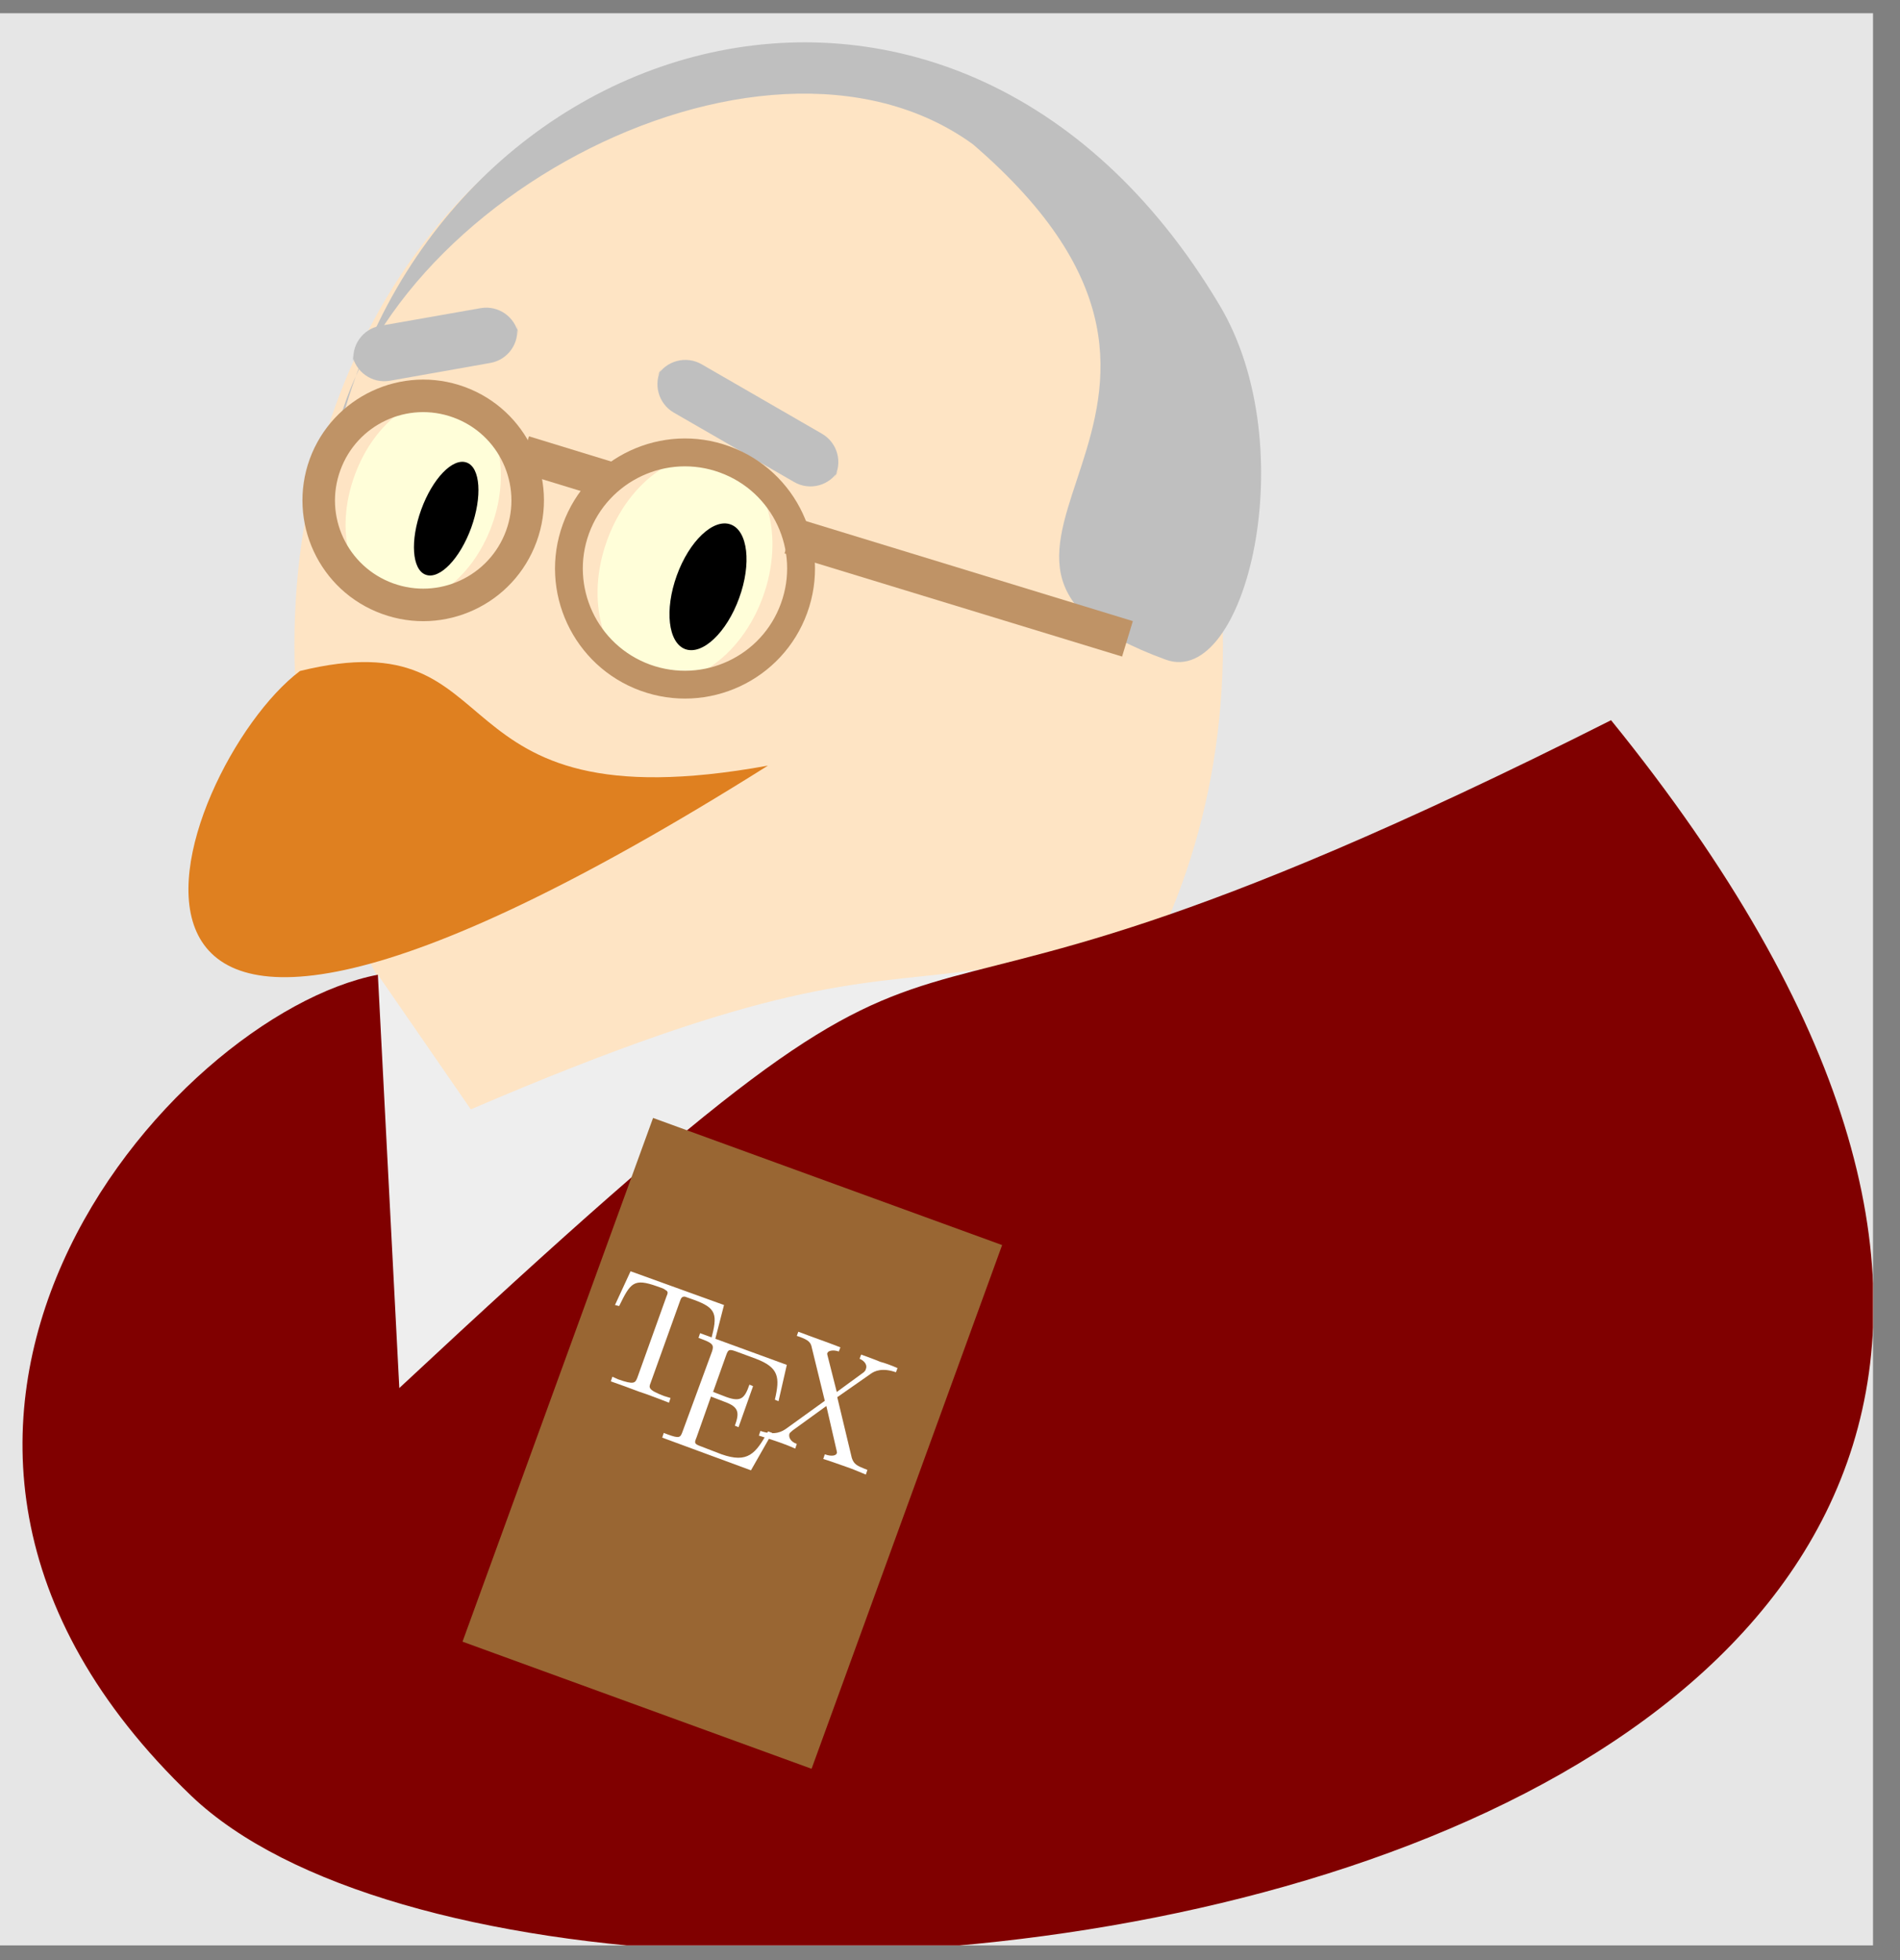 <?xml version="1.0" encoding="UTF-8"?>
<svg xmlns="http://www.w3.org/2000/svg" xmlns:xlink="http://www.w3.org/1999/xlink" width="57.175" height="58.96" viewBox="0 0 57.175 58.96">
<rect x="0" y="0" width="57.175" height="58.96" fill="#808080" stroke="none"/>
<defs>
<g>
<g id="glyph-0-0">
<path d="M 4.203 -2.016 L 1.391 -3.031 L 0.922 -2.016 L 1.047 -1.984 C 1.391 -2.688 1.484 -2.828 2.188 -2.578 C 2.266 -2.547 2.391 -2.516 2.438 -2.469 C 2.531 -2.422 2.516 -2.375 2.469 -2.266 L 1.594 0.172 C 1.531 0.328 1.5 0.391 1.016 0.219 L 0.844 0.141 L 0.797 0.281 C 0.984 0.344 1.453 0.516 1.656 0.594 C 1.859 0.656 2.344 0.844 2.547 0.922 L 2.594 0.781 L 2.391 0.719 C 1.906 0.531 1.938 0.469 2 0.312 L 2.875 -2.125 C 2.906 -2.219 2.938 -2.281 3.031 -2.266 C 3.078 -2.25 3.203 -2.203 3.297 -2.172 C 3.984 -1.922 4.016 -1.734 3.812 -0.969 L 3.922 -0.922 Z M 4.203 -2.016 "/>
</g>
<g id="glyph-0-1">
<path d="M 0.75 -0.125 C 0.688 0.047 0.656 0.078 0.312 -0.047 L 0.188 -0.094 L 0.141 0.047 L 2.812 1.031 L 3.453 -0.094 L 3.328 -0.141 C 2.953 0.531 2.719 0.828 1.922 0.547 L 1.312 0.312 C 1.094 0.234 1.109 0.203 1.172 0.047 L 1.609 -1.188 L 2.016 -1.031 C 2.453 -0.875 2.469 -0.703 2.328 -0.312 L 2.438 -0.266 L 2.875 -1.5 L 2.766 -1.547 C 2.625 -1.141 2.516 -1.016 2.078 -1.172 L 1.672 -1.328 L 2.062 -2.422 C 2.125 -2.594 2.141 -2.625 2.359 -2.547 L 2.953 -2.328 C 3.656 -2.062 3.688 -1.766 3.531 -1.094 L 3.641 -1.047 L 3.891 -2.141 L 1.281 -3.094 L 1.234 -2.953 L 1.359 -2.906 C 1.703 -2.781 1.688 -2.703 1.641 -2.547 Z M 0.75 -0.125 "/>
</g>
<g id="glyph-0-2">
<path d="M 2.484 -1.109 L 3.469 -1.797 C 3.609 -1.906 3.844 -2 4.25 -1.859 L 4.297 -1.984 C 4.125 -2.062 3.906 -2.141 3.781 -2.172 C 3.594 -2.25 3.375 -2.328 3.203 -2.391 L 3.156 -2.266 C 3.328 -2.188 3.391 -2.062 3.344 -1.953 C 3.328 -1.906 3.328 -1.906 3.281 -1.859 L 2.469 -1.266 L 2.188 -2.375 C 2.188 -2.391 2.172 -2.422 2.188 -2.438 C 2.203 -2.5 2.344 -2.547 2.531 -2.484 L 2.578 -2.609 C 2.422 -2.672 2.078 -2.797 1.906 -2.859 C 1.766 -2.906 1.484 -3.016 1.312 -3.078 L 1.266 -2.953 L 1.359 -2.922 C 1.609 -2.828 1.688 -2.766 1.719 -2.594 L 2.109 -1 L 0.938 -0.156 C 0.844 -0.094 0.625 0.062 0.172 -0.094 L 0.125 0.047 C 0.281 0.094 0.469 0.156 0.609 0.203 C 0.797 0.266 1.047 0.359 1.219 0.438 L 1.266 0.297 C 1.047 0.219 1.016 0.062 1.047 -0.016 C 1.062 -0.047 1.094 -0.062 1.141 -0.109 L 2.156 -0.844 L 2.469 0.516 C 2.469 0.547 2.484 0.562 2.469 0.578 C 2.453 0.641 2.328 0.688 2.109 0.609 L 2.062 0.75 C 2.234 0.797 2.562 0.922 2.75 0.984 C 2.938 1.047 3.156 1.141 3.344 1.219 L 3.391 1.078 L 3.312 1.047 C 3.078 0.953 2.984 0.906 2.922 0.719 Z M 2.484 -1.109 "/>
</g>
</g>
<clipPath id="clip-0">
<path clip-rule="nonzero" d="M 0 0.398 L 56.363 0.398 L 56.363 58.52 L 0 58.52 Z M 0 0.398 "/>
</clipPath>
<clipPath id="clip-1">
<path clip-rule="nonzero" d="M 0 21 L 56.363 21 L 56.363 58.52 L 0 58.52 Z M 0 21 "/>
</clipPath>
<clipPath id="clip-2">
<path clip-rule="nonzero" d="M 0 21 L 56.363 21 L 56.363 58.52 L 0 58.52 Z M 0 21 "/>
</clipPath>
</defs>
<g clip-path="url(#clip-0)">
<path fill-rule="nonzero" fill="rgb(89.999%, 89.999%, 89.999%)" fill-opacity="1" d="M 0 58.52 L 56.363 58.52 L 56.363 0.398 L 0 0.398 Z M 0 58.52 "/>
</g>
<g clip-path="url(#clip-1)">
<path fill-rule="nonzero" fill="rgb(99.261%, 89.302%, 76.674%)" fill-opacity="1" d="M 12.016 29.32 C 5.141 30.523 -5.812 42.957 5.758 54.023 C 17.352 65.086 77.684 57.684 48.48 21.664 C 23.891 34.883 32.332 22.781 12.016 29.32 Z M 12.016 29.32 "/>
</g>
<path fill-rule="nonzero" fill="rgb(99.261%, 89.302%, 76.674%)" fill-opacity="1" d="M 36.801 19.398 C 36.801 9.754 30.547 1.934 22.828 1.934 C 15.113 1.934 8.859 9.754 8.859 19.398 C 8.859 29.047 15.113 36.863 22.828 36.863 C 30.547 36.863 36.801 29.047 36.801 19.398 Z M 36.801 19.398 "/>
<path fill-rule="nonzero" fill="rgb(87.5%, 50%, 12.5%)" fill-opacity="1" d="M 9.027 20.184 C 15.648 18.562 12.797 24.906 23.109 23.031 C 0 37.562 5.195 23.062 9.027 20.184 Z M 9.027 20.184 "/>
<path fill-rule="nonzero" fill="rgb(100%, 99.234%, 85.001%)" fill-opacity="1" d="M 22.957 17.957 C 23.617 16.141 23.102 14.289 21.809 13.82 C 20.512 13.348 18.926 14.438 18.27 16.25 C 17.609 18.062 18.121 19.914 19.418 20.383 C 20.711 20.855 22.297 19.77 22.957 17.957 Z M 22.957 17.957 "/>
<path fill-rule="nonzero" fill="rgb(0%, 0%, 0%)" fill-opacity="1" d="M 22.242 17.992 C 22.621 16.957 22.504 15.965 21.988 15.777 C 21.469 15.586 20.742 16.273 20.367 17.309 C 19.992 18.344 20.105 19.336 20.621 19.527 C 21.141 19.715 21.867 19.027 22.242 17.992 Z M 22.242 17.992 "/>
<path fill-rule="nonzero" fill="rgb(100%, 99.234%, 85.001%)" fill-opacity="1" d="M 14.801 15.805 C 15.402 14.145 14.969 12.465 13.828 12.051 C 12.688 11.637 11.273 12.645 10.672 14.301 C 10.066 15.957 10.504 17.641 11.641 18.055 C 12.781 18.469 14.195 17.461 14.801 15.805 Z M 14.801 15.805 "/>
<path fill-rule="nonzero" fill="rgb(0%, 0%, 0%)" fill-opacity="1" d="M 14.18 15.875 C 14.516 14.941 14.457 14.062 14.043 13.914 C 13.625 13.762 13.016 14.395 12.676 15.328 C 12.336 16.262 12.398 17.141 12.812 17.289 C 13.227 17.441 13.84 16.809 14.18 15.875 Z M 14.18 15.875 "/>
<g clip-path="url(#clip-2)">
<path fill-rule="nonzero" fill="rgb(92.999%, 92.999%, 92.999%)" fill-opacity="1" d="M 11.371 29.32 C 5.141 30.523 -5.812 42.957 5.758 54.023 C 17.352 65.086 77.684 57.684 48.48 21.664 C 23.891 34.043 32.332 25.574 14.168 33.371 Z M 11.371 29.32 "/>
<path fill-rule="nonzero" fill="rgb(50%, 0%, 0%)" fill-opacity="1" d="M 11.371 29.32 C 5.141 30.523 -5.812 42.957 5.758 54.023 C 17.352 65.086 77.684 57.684 48.48 21.664 C 22.27 34.883 32.332 22.809 12.016 41.754 Z M 11.371 29.32 "/>
</g>
<path fill-rule="nonzero" fill="rgb(75%, 75%, 75%)" fill-opacity="1" d="M 35.082 19.844 C 37.48 20.715 39.254 13.457 36.699 9.18 C 28.617 -4.383 12.18 0.934 9.922 14.324 C 10.465 6.496 22.848 -0.324 29.277 4.34 C 38.766 12.5 26.582 16.75 35.082 19.844 Z M 35.082 19.844 "/>
<path fill-rule="nonzero" fill="rgb(75%, 75%, 75%)" fill-opacity="1" d="M 20.273 12.41 L 23.898 14.5 C 24.367 14.773 24.969 14.609 25.238 14.141 L 25.094 14.391 C 25.367 13.922 25.207 13.32 24.734 13.047 L 21.113 10.957 C 20.645 10.688 20.043 10.848 19.77 11.316 L 19.914 11.066 C 19.645 11.535 19.805 12.137 20.273 12.41 Z M 20.273 12.41 "/>
<path fill-rule="nonzero" fill="rgb(75%, 75%, 75%)" fill-opacity="1" d="M 11.734 11.453 L 14.754 10.918 C 15.289 10.824 15.645 10.316 15.551 9.781 L 15.602 10.066 C 15.504 9.531 14.996 9.176 14.461 9.27 L 11.441 9.801 C 10.91 9.895 10.551 10.402 10.648 10.938 L 10.598 10.656 C 10.691 11.188 11.199 11.547 11.734 11.453 Z M 11.734 11.453 "/>
<path fill-rule="nonzero" fill="rgb(75%, 57.5%, 39.999%)" fill-opacity="1" d="M 23.609 16.648 L 23.938 15.578 L 34.09 18.684 L 33.766 19.75 Z M 23.609 16.648 "/>
<path fill-rule="nonzero" fill="rgb(75%, 57.5%, 39.999%)" fill-opacity="1" d="M 15.594 14.195 L 15.918 13.125 L 18.594 13.945 L 18.266 15.012 Z M 15.594 14.195 "/>
<path fill-rule="evenodd" fill="rgb(75%, 57.5%, 39.999%)" fill-opacity="1" d="M 24.289 18.441 C 25.027 16.41 23.98 14.164 21.949 13.426 C 19.922 12.688 17.676 13.734 16.938 15.766 C 16.199 17.793 17.246 20.039 19.273 20.777 C 21.305 21.516 23.551 20.469 24.289 18.441 Z M 23.5 18.152 C 24.082 16.559 23.258 14.793 21.664 14.215 C 20.07 13.633 18.305 14.457 17.723 16.051 C 17.145 17.645 17.965 19.41 19.562 19.992 C 21.156 20.57 22.922 19.75 23.5 18.152 Z M 23.5 18.152 "/>
<path fill-rule="evenodd" fill="rgb(75%, 57.5%, 39.999%)" fill-opacity="1" d="M 16.148 16.293 C 16.836 14.41 15.863 12.324 13.977 11.637 C 12.094 10.953 10.008 11.926 9.32 13.809 C 8.637 15.695 9.605 17.781 11.492 18.465 C 13.379 19.152 15.461 18.18 16.148 16.293 Z M 15.23 15.961 C 15.73 14.582 15.02 13.059 13.645 12.559 C 12.266 12.055 10.742 12.766 10.242 14.145 C 9.738 15.523 10.449 17.047 11.828 17.547 C 13.203 18.047 14.727 17.34 15.23 15.961 Z M 15.23 15.961 "/>
<path fill-rule="nonzero" fill="rgb(59.999%, 39.999%, 20%)" fill-opacity="1" d="M 19.652 33.629 L 13.918 49.383 L 24.422 53.207 L 30.156 37.453 Z M 19.652 33.629 "/>
<g fill="rgb(100%, 100%, 100%)" fill-opacity="1">
<use xlink:href="#glyph-0-0" x="17.584" y="41.272"/>
</g>
<g fill="rgb(100%, 100%, 100%)" fill-opacity="1">
<use xlink:href="#glyph-0-1" x="19.786" y="43.198"/>
</g>
<g fill="rgb(100%, 100%, 100%)" fill-opacity="1">
<use xlink:href="#glyph-0-2" x="22.711" y="43.138"/>
</g>
</svg>
